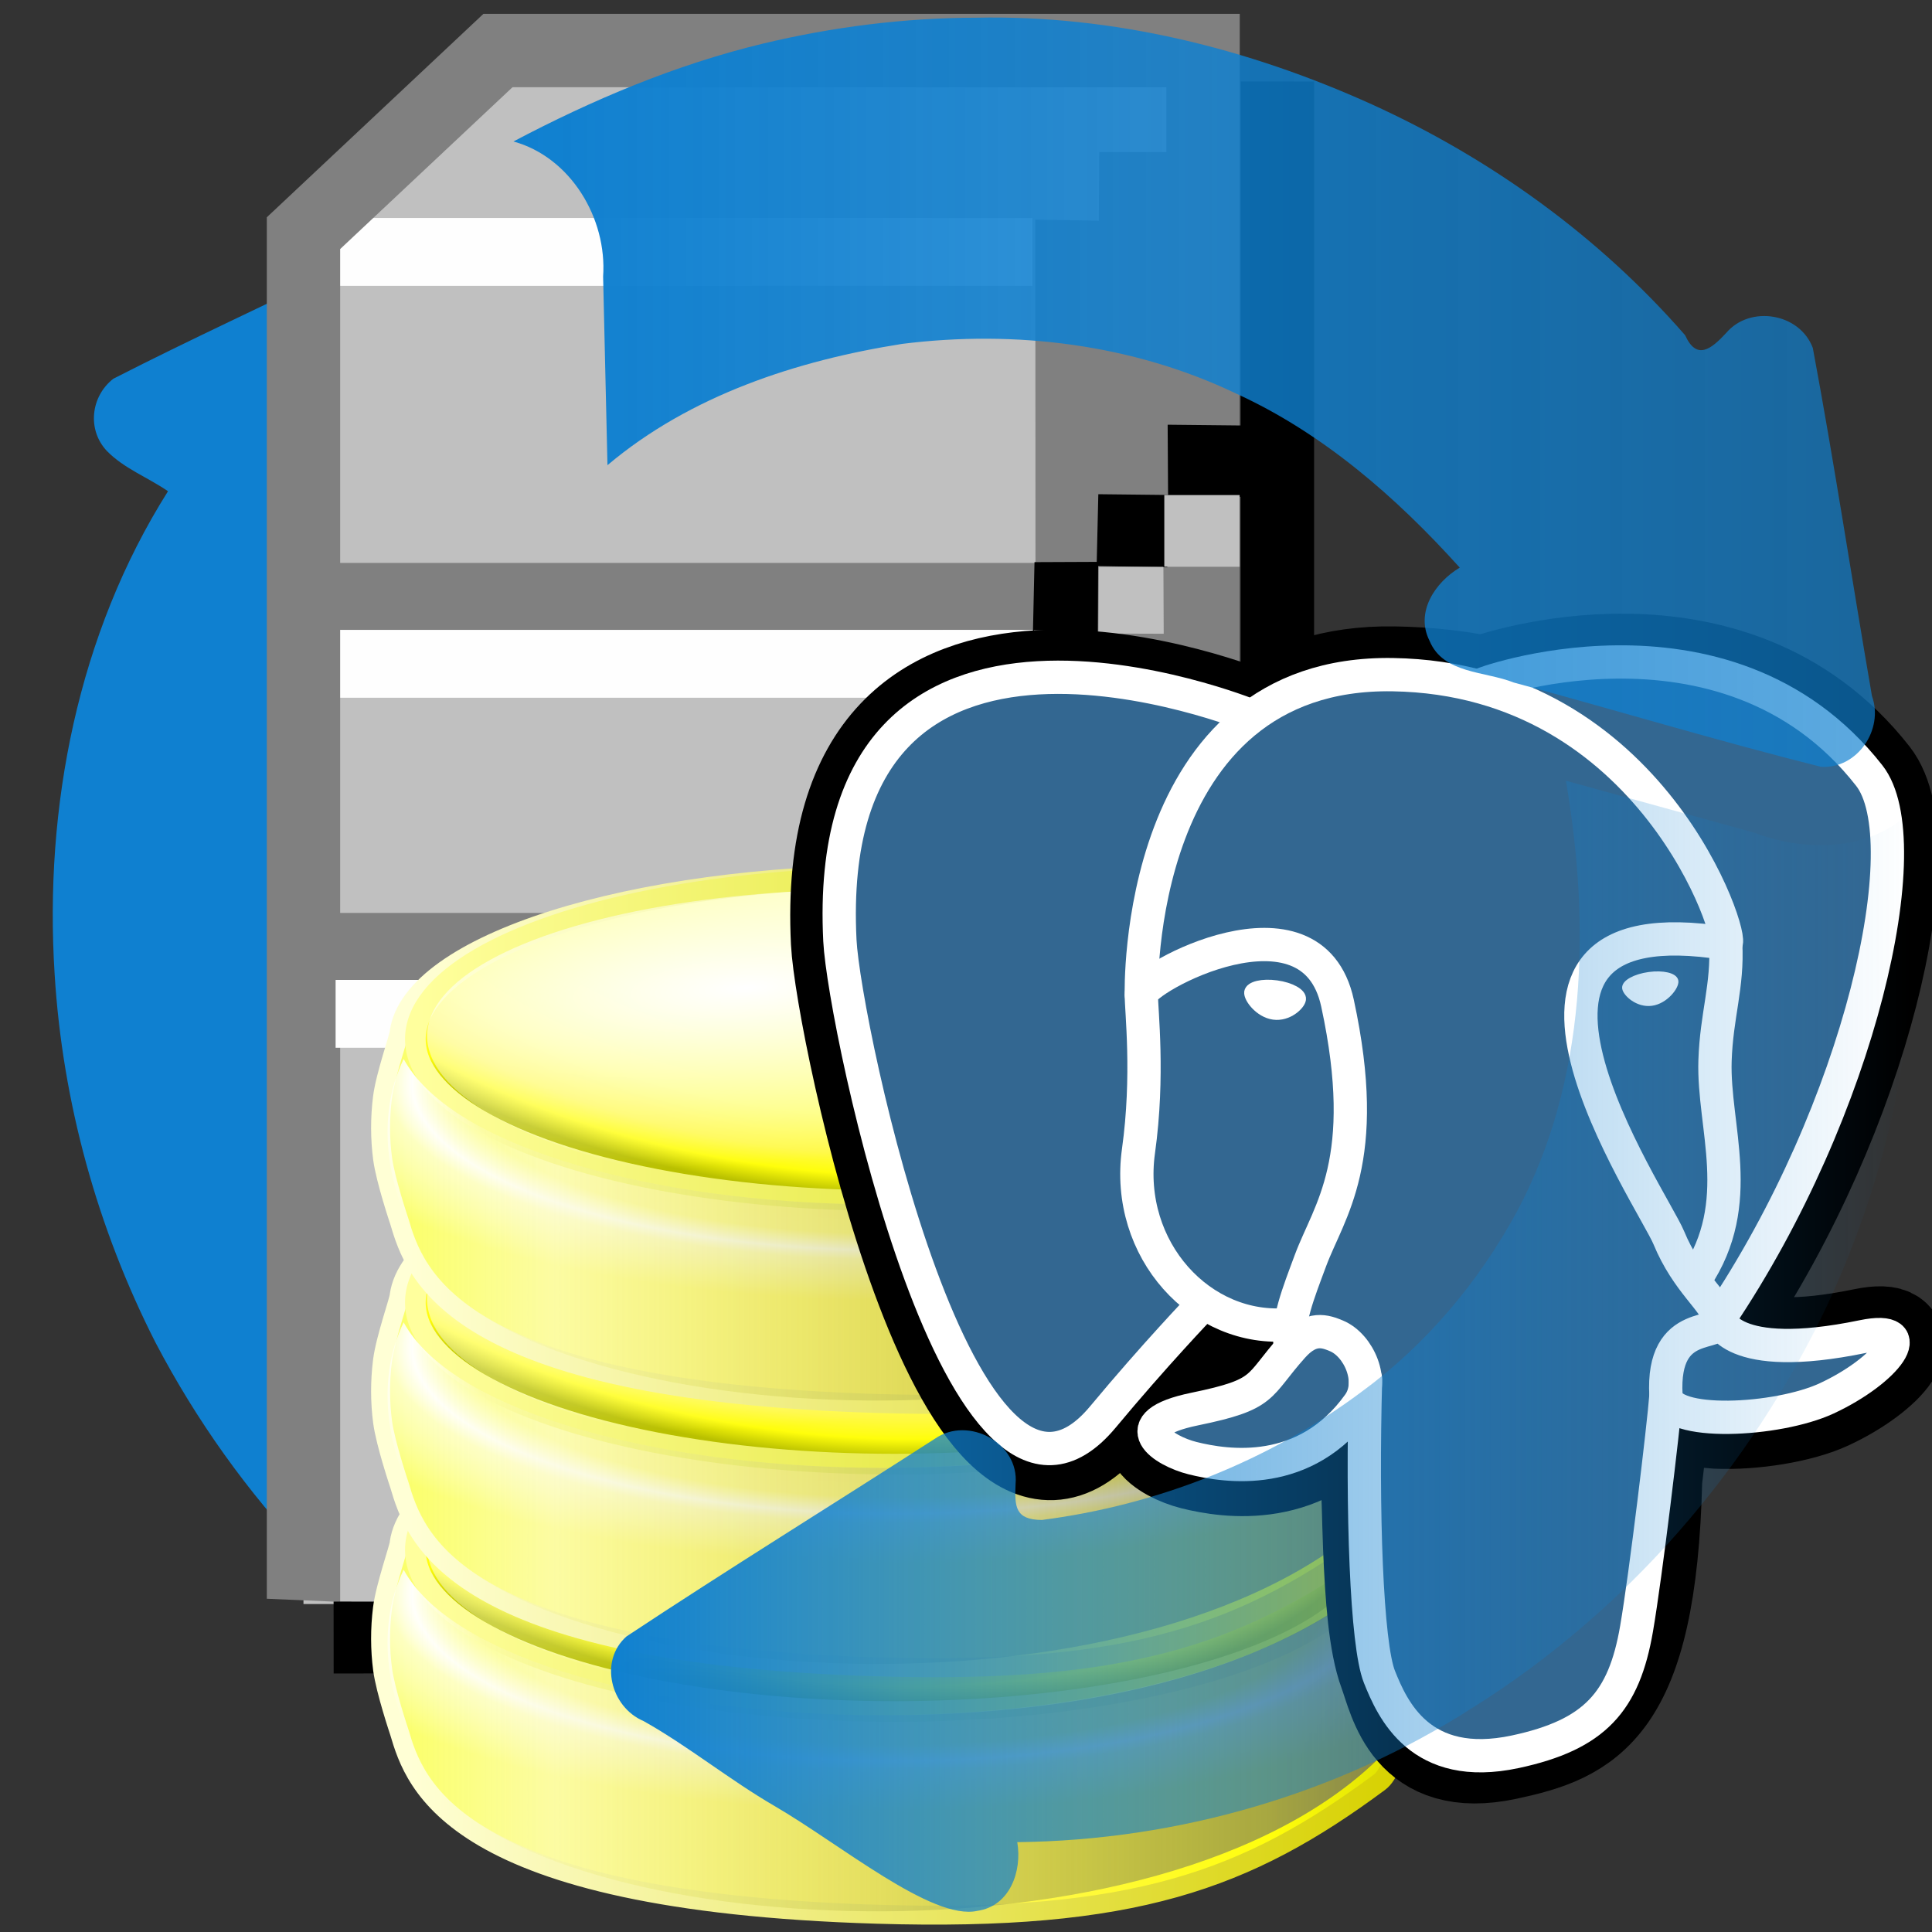 <?xml version="1.0" encoding="UTF-8" standalone="no"?>
<!-- Created with Inkscape (http://www.inkscape.org/) -->

<svg
   width="256mm"
   height="256mm"
   viewBox="0 0 256 256"
   version="1.1"
   id="svg1"
   inkscape:version="1.3.2 (091e20ef0f, 2023-11-25)"
   sodipodi:docname="inode-vnd.kde.service.postgresql.svg"
   xml:space="preserve"
   xmlns:inkscape="http://www.inkscape.org/namespaces/inkscape"
   xmlns:sodipodi="http://sodipodi.sourceforge.net/DTD/sodipodi-0.dtd"
   xmlns:xlink="http://www.w3.org/1999/xlink"
   xmlns="http://www.w3.org/2000/svg"
   xmlns:svg="http://www.w3.org/2000/svg"
   xmlns:rdf="http://www.w3.org/1999/02/22-rdf-syntax-ns#"
   xmlns:cc="http://creativecommons.org/ns#"
   xmlns:dc="http://purl.org/dc/elements/1.1/"
   xmlns:a="http://ns.adobe.com/AdobeSVGViewerExtensions/3.0/"><rect x="0" y="0" width="256" height="256" fill="#333333" stroke="none"/><defs
     id="defs1"><linearGradient
       id="linearGradient96"
       inkscape:collect="always"><stop
         style="stop-color:#d2d700;stop-opacity:1;"
         offset="0"
         id="stop80" /><stop
         style="stop-color:#ffff9d;stop-opacity:1;"
         offset="1"
         id="stop96" /></linearGradient><linearGradient
       id="linearGradient79"
       inkscape:collect="always"><stop
         style="stop-color:#d7d100;stop-opacity:1;"
         offset="0"
         id="stop78" /><stop
         style="stop-color:#ffffd5;stop-opacity:1;"
         offset="1"
         id="stop79" /></linearGradient><linearGradient
       id="linearGradient75"
       inkscape:collect="always"><stop
         style="stop-color:#faff64;stop-opacity:1;"
         offset="0"
         id="stop63" /><stop
         style="stop-color:#ffffb2;stop-opacity:1;"
         offset="0.163"
         id="stop66" /><stop
         style="stop-color:#fff664;stop-opacity:1;"
         offset="0.525"
         id="stop69" /><stop
         style="stop-color:#fffe0c;stop-opacity:1;"
         offset="0.875"
         id="stop74" /><stop
         style="stop-color:#dee000;stop-opacity:1;"
         offset="1"
         id="stop75" /></linearGradient><linearGradient
       id="linearGradient62"
       inkscape:collect="always"><stop
         style="stop-color:#fdffa2;stop-opacity:1;"
         offset="0"
         id="stop36" /><stop
         style="stop-color:#fcff80;stop-opacity:1;"
         offset="0.5"
         id="stop37" /><stop
         style="stop-color:#feff64;stop-opacity:1;"
         offset="0.75"
         id="stop38" /><stop
         style="stop-color:#fff943;stop-opacity:1;"
         offset="0.875"
         id="stop55" /><stop
         style="stop-color:#fffe0b;stop-opacity:1;"
         offset="0.938"
         id="stop61" /><stop
         style="stop-color:#b9c000;stop-opacity:1;"
         offset="1"
         id="stop62" /></linearGradient><linearGradient
       id="linearGradient36"
       inkscape:collect="always"><stop
         style="stop-color:#fffe2a;stop-opacity:0;"
         offset="0"
         id="stop34" /><stop
         style="stop-color:#646464;stop-opacity:0.752;"
         offset="1"
         id="stop35" /></linearGradient><linearGradient
       id="linearGradient28"
       inkscape:collect="always"><stop
         style="stop-color:#0f80d0;stop-opacity:1;"
         offset="0"
         id="stop28" /><stop
         style="stop-color:#0f80d0;stop-opacity:0;"
         offset="1"
         id="stop29" /></linearGradient><linearGradient
       id="linearGradient14"
       inkscape:collect="always"><stop
         style="stop-color:#0f80d0;stop-opacity:1;"
         offset="0"
         id="stop26" /><stop
         style="stop-color:#0f80d0;stop-opacity:0.675;"
         offset="1"
         id="stop27" /></linearGradient><linearGradient
       id="linearGradient19"
       inkscape:collect="always"><stop
         style="stop-color:#ffffff;stop-opacity:0;"
         offset="0"
         id="stop19" /><stop
         style="stop-color:#ffffff;stop-opacity:0.235;"
         offset="0.694"
         id="stop21" /><stop
         style="stop-color:#ffffff;stop-opacity:1;"
         offset="0.771"
         id="stop22" /><stop
         style="stop-color:#ffffff;stop-opacity:0.587;"
         offset="0.813"
         id="stop23" /><stop
         style="stop-color:#ffffff;stop-opacity:0;"
         offset="1"
         id="stop20" /></linearGradient><linearGradient
       inkscape:collect="always"
       xlink:href="#linearGradient75"
       id="linearGradient35"
       gradientUnits="userSpaceOnUse"
       x1="48.721"
       y1="122.02"
       x2="211.332"
       y2="122.02"
       gradientTransform="matrix(1,0,0,1.002,0.003,-0.552)" /><linearGradient
       id="linearGradient15"
       inkscape:collect="always"><stop
         style="stop-color:#ffffff;stop-opacity:1;"
         offset="0"
         id="stop16" /><stop
         style="stop-color:#ffffff;stop-opacity:0;"
         offset="1"
         id="stop17" /></linearGradient><linearGradient
       inkscape:collect="always"
       xlink:href="#linearGradient79"
       id="linearGradient3"
       x1="211.334"
       y1="220.549"
       x2="51.454"
       y2="217.903"
       gradientUnits="userSpaceOnUse" /><linearGradient
       inkscape:collect="always"
       xlink:href="#linearGradient96"
       id="linearGradient18"
       x1="210.359"
       y1="176.96"
       x2="53.474"
       y2="176.204"
       gradientUnits="userSpaceOnUse" /><linearGradient
       inkscape:collect="always"
       xlink:href="#linearGradient36"
       id="linearGradient25"
       x1="51.817"
       y1="119.993"
       x2="214.819"
       y2="119.993"
       gradientUnits="userSpaceOnUse" /><radialGradient
       inkscape:collect="always"
       xlink:href="#linearGradient62"
       id="radialGradient37"
       gradientUnits="userSpaceOnUse"
       gradientTransform="matrix(1.237,0.187,-0.093,0.641,-30.182,106.922)"
       cx="116.341"
       cy="-9.055"
       fx="116.341"
       fy="-9.055"
       r="78.079" /><radialGradient
       inkscape:collect="always"
       xlink:href="#linearGradient15"
       id="radialGradient38"
       gradientUnits="userSpaceOnUse"
       gradientTransform="matrix(1.417,-0.11,0.028,0.359,-75.933,165.751)"
       cx="129.22"
       cy="-33.029"
       fx="129.22"
       fy="-33.029"
       r="79.024" /><radialGradient
       inkscape:collect="always"
       xlink:href="#linearGradient19"
       id="radialGradient39"
       gradientUnits="userSpaceOnUse"
       gradientTransform="matrix(1.268,-4.1622765e-8,0,0.441,-35.968,71.904)"
       cx="133.64"
       cy="71.226"
       fx="133.64"
       fy="71.226"
       r="79.513" /><linearGradient
       id="linearGradient1902"><stop
         offset="0"
         style="stop-color:#9e9e9e;stop-opacity:1;"
         id="stop1904" /><stop
         offset="1"
         style="stop-color:#616161;stop-opacity:1;"
         id="stop1903" /></linearGradient><linearGradient
       id="linearGradient1910"><stop
         offset="0.034"
         style="stop-color:#ffffff;stop-opacity:1;"
         id="stop1912" /><stop
         offset="1"
         style="stop-color:#b2b2b2;stop-opacity:1;"
         id="stop1911" /></linearGradient><linearGradient
       id="linearGradient1939"><stop
         offset="0"
         style="stop-color:#ffffff;stop-opacity:1;"
         id="stop1941" /><stop
         offset="1"
         style="stop-color:#cfcfcf;stop-opacity:1;"
         id="stop1940" /></linearGradient><linearGradient
       id="linearGradient2001"><stop
         offset="0.034"
         style="stop-color:#ffffff;stop-opacity:1;"
         id="stop2003" /><stop
         offset="1"
         style="stop-color:#878787;stop-opacity:1;"
         id="stop2002" /></linearGradient><linearGradient
       id="linearGradient2049"><stop
         offset="0.034"
         style="stop-color:#00ff00;stop-opacity:1;"
         id="stop2050" /><stop
         offset="1"
         style="stop-color:#009700;stop-opacity:1;"
         id="stop2051" /></linearGradient><linearGradient
       inkscape:collect="always"
       xlink:href="#linearGradient14"
       id="linearGradient27"
       x1="89.913"
       y1="16.004"
       x2="148.013"
       y2="16.004"
       gradientUnits="userSpaceOnUse" /><linearGradient
       inkscape:collect="always"
       xlink:href="#linearGradient28"
       id="linearGradient29"
       x1="94.077"
       y1="56.715"
       x2="149.574"
       y2="56.715"
       gradientUnits="userSpaceOnUse" /><linearGradient
       id="linearGradient1895">
    <stop
   offset="0"
   style="stop-color:#cccccc;stop-opacity:1;"
   id="stop1897" />
    <stop
   offset="1"
   style="stop-color:#616161;stop-opacity:1;"
   id="stop1896" />
  </linearGradient><linearGradient
       inkscape:collect="always"
       xlink:href="#linearGradient15"
       id="linearGradient1924"
       gradientTransform="scale(0.739,1.353)"
       x1="108.457"
       y1="33.613"
       x2="134.875"
       y2="60.464"
       gradientUnits="userSpaceOnUse" /><linearGradient
       inkscape:collect="always"
       xlink:href="#linearGradient1939"
       id="linearGradient1977"
       gradientUnits="userSpaceOnUse"
       gradientTransform="matrix(1.718,0,0,0.234,1.496,65.513)"
       x1="47.611"
       y1="20.174"
       x2="56.111"
       y2="53.457" /><linearGradient
       inkscape:collect="always"
       xlink:href="#linearGradient1902"
       id="linearGradient1978"
       gradientUnits="userSpaceOnUse"
       gradientTransform="matrix(1.587,0,0,0.212,1.496,66.295)"
       x1="59.365"
       y1="40.895"
       x2="59.437"
       y2="19.193" /><linearGradient
       inkscape:collect="always"
       xlink:href="#linearGradient1939"
       id="linearGradient1980"
       gradientUnits="userSpaceOnUse"
       gradientTransform="matrix(1.718,0,0,0.24,1.496,63.591)"
       x1="47.611"
       y1="20.174"
       x2="56.111"
       y2="53.457" /><linearGradient
       inkscape:collect="always"
       xlink:href="#linearGradient1902"
       id="linearGradient1981"
       gradientUnits="userSpaceOnUse"
       gradientTransform="matrix(1.587,0,0,0.218,1.496,64.394)"
       x1="59.365"
       y1="40.895"
       x2="59.437"
       y2="19.193" /><linearGradient
       id="aigrd1"
       gradientUnits="userSpaceOnUse"
       x1="69.039"
       y1="23.884"
       x2="69.039"
       y2="139.191">
			<stop
   offset="0.011"
   style="stop-color:#FFFFD9"
   id="stop2-83" />
			<stop
   offset="1"
   style="stop-color:#FFDC2D"
   id="stop3-3" />
		</linearGradient><linearGradient
       id="aigrd2"
       gradientUnits="userSpaceOnUse"
       x1="69.039"
       y1="29.691"
       x2="69.039"
       y2="139.321">
			<stop
   offset="0"
   style="stop-color:#FFFF90"
   id="stop4-3" />
			<stop
   offset="1"
   style="stop-color:#E19700"
   id="stop5-8" />
		</linearGradient><linearGradient
       id="aigrd3"
       gradientUnits="userSpaceOnUse"
       x1="69.039"
       y1="27.689"
       x2="69.039"
       y2="117.115">
			<stop
   offset="0"
   style="stop-color:#FFFF42"
   id="stop6-04" />
			<stop
   offset="1"
   style="stop-color:#FF8300"
   id="stop7-76" />
		</linearGradient><linearGradient
       id="aigrd4-8"
       gradientUnits="userSpaceOnUse"
       x1="14.408"
       y1="-1.165"
       x2="137.542"
       y2="180.603">
			<stop
   offset="0"
   style="stop-color:#FFFF42"
   id="stop8-9" />
			<stop
   offset="0.742"
   style="stop-color:#FF8300"
   id="stop9-06" />
		</linearGradient><linearGradient
       id="aigrd5"
       gradientUnits="userSpaceOnUse"
       x1="69.039"
       y1="153.355"
       x2="69.039"
       y2="13.694">
			<stop
   offset="0.607"
   style="stop-color:#744426"
   id="stop10-8" />
			<stop
   offset="1"
   style="stop-color:#DE972B"
   id="stop11-7" />
		</linearGradient><linearGradient
       id="aigrd7"
       gradientUnits="userSpaceOnUse"
       x1="28.925"
       y1="27.115"
       x2="112.71"
       y2="125.943">
				<stop
   offset="0"
   style="stop-color:#D9D9D9"
   id="stop14-8" />
				<stop
   offset="1"
   style="stop-color:#575797"
   id="stop15-7" />
			</linearGradient><linearGradient
       id="aigrd6"
       gradientUnits="userSpaceOnUse"
       x1="57.175"
       y1="74.418"
       x2="98.399"
       y2="74.418">
				<stop
   offset="0"
   style="stop-color:#FFFFFF"
   id="stop12-26" />
				<stop
   offset="1"
   style="stop-color:#DFDFEC"
   id="stop13-52" />
			</linearGradient><linearGradient
       id="aigrd8"
       gradientUnits="userSpaceOnUse"
       x1="54.358"
       y1="120.342"
       x2="103.398"
       y2="71.303"
       xlink:href="#linearGradient135">
				<stop
   offset="0"
   style="stop-color:#FFFFFF"
   id="stop16-96" />
				<stop
   offset="1"
   style="stop-color:#DFDFEC"
   id="stop17-0" />
			</linearGradient><linearGradient
       id="linearGradient135"
       gradientUnits="userSpaceOnUse"
       x1="54.358"
       y1="120.342"
       x2="103.398"
       y2="71.303"
       spreadMethod="pad">
				<stop
   offset="0"
   style="stop-color:#ffffff;stop-opacity:0.811;"
   id="stop134" />
				<stop
   offset="1"
   style="stop-color:#DFDFEC"
   id="stop135" />
			</linearGradient><linearGradient
       id="linearGradient65"
       gradientUnits="userSpaceOnUse"
       x1="54.358"
       y1="120.342"
       x2="103.398"
       y2="71.303">
				<stop
   offset="0"
   style="stop-color:#8db3d1;stop-opacity:0.298;"
   id="stop64" />
				<stop
   offset="1"
   style="stop-color:#DFDFEC"
   id="stop65" />
			</linearGradient><linearGradient
       id="aigrd9"
       gradientUnits="userSpaceOnUse"
       x1="69.039"
       y1="11.649"
       x2="69.039"
       y2="75.039">
			<stop
   offset="0"
   style="stop-color:#FFFFFF"
   id="stop18-5" />
			<stop
   offset="1"
   style="stop-color:#545477"
   id="stop19-7" />
		</linearGradient><linearGradient
       id="aigrd10"
       gradientUnits="userSpaceOnUse"
       x1="67.804"
       y1="-64.933"
       x2="69.124"
       y2="32.794">
			<stop
   offset="0"
   style="stop-color:#FFFFFF"
   id="stop20-4" />
			<stop
   offset="1"
   style="stop-color:#545477"
   id="stop21-99" />
		</linearGradient><linearGradient
       id="path3_3_"
       gradientUnits="userSpaceOnUse"
       x1="57.325"
       y1="46.404"
       x2="83.154"
       y2="46.404"><stop
         offset="0"
         style="stop-color:rgb(255,255,255)"
         id="stop8-0" /><stop
         offset="1"
         style="stop-color:rgb(223,223,236)"
         id="stop9-9" /><a:midPointStop
         offset="0"
         style="stop-color:#FFFFFF" /><a:midPointStop
         offset="0.5"
         style="stop-color:#FFFFFF" /><a:midPointStop
         offset="1"
         style="stop-color:#DFDFEC" /></linearGradient><linearGradient
       id="XMLID_4_-3"
       gradientUnits="userSpaceOnUse"
       x1="32.855"
       y1="17.51"
       x2="90.494"
       y2="85.499"><stop
         offset="0"
         style="stop-color:rgb(217,217,217)"
         id="stop10-6" /><stop
         offset="1"
         style="stop-color:rgb(87,87,151)"
         id="stop11-06" /><a:midPointStop
         offset="0"
         style="stop-color:#D9D9D9" /><a:midPointStop
         offset="0.5"
         style="stop-color:#D9D9D9" /><a:midPointStop
         offset="1"
         style="stop-color:#575797" /></linearGradient><linearGradient
       id="path11_3_"
       gradientUnits="userSpaceOnUse"
       x1="55.095"
       y1="78.122"
       x2="88.283"
       y2="44.934"><stop
         offset="0"
         style="stop-color:rgb(255,255,255)"
         id="stop12-2" /><stop
         offset="1"
         style="stop-color:rgb(223,223,236)"
         id="stop13-6" /><a:midPointStop
         offset="0"
         style="stop-color:#FFFFFF" /><a:midPointStop
         offset="0.5"
         style="stop-color:#FFFFFF" /><a:midPointStop
         offset="1"
         style="stop-color:#DFDFEC" /></linearGradient><linearGradient
       id="path16_3_"
       gradientUnits="userSpaceOnUse"
       x1="76.636"
       y1="27.162"
       x2="81.576"
       y2="22.469"><stop
         offset="0"
         style="stop-color:rgb(255,255,255)"
         id="stop14-1" /><stop
         offset="1"
         style="stop-color:rgb(223,223,236)"
         id="stop15-8" /><a:midPointStop
         offset="0"
         style="stop-color:#FFFFFF" /><a:midPointStop
         offset="0.5"
         style="stop-color:#FFFFFF" /><a:midPointStop
         offset="1"
         style="stop-color:#DFDFEC" /></linearGradient><linearGradient
       id="XMLID_5_-7"
       gradientUnits="userSpaceOnUse"
       x1="53.142"
       y1="0.185"
       x2="113.11"
       y2="70.92"><stop
         offset="0"
         style="stop-color:rgb(217,217,217)"
         id="stop16-9" /><stop
         offset="1"
         style="stop-color:rgb(87,87,151)"
         id="stop17-2" /><a:midPointStop
         offset="0"
         style="stop-color:#D9D9D9" /><a:midPointStop
         offset="0.5"
         style="stop-color:#D9D9D9" /><a:midPointStop
         offset="1"
         style="stop-color:#575797" /></linearGradient><linearGradient
       inkscape:collect="always"
       xlink:href="#linearGradient75"
       id="linearGradient103"
       gradientUnits="userSpaceOnUse"
       gradientTransform="matrix(1,0,0,1.002,0.003,-0.552)"
       x1="48.721"
       y1="122.02"
       x2="211.332"
       y2="122.02" /><linearGradient
       inkscape:collect="always"
       xlink:href="#linearGradient79"
       id="linearGradient104"
       gradientUnits="userSpaceOnUse"
       x1="211.334"
       y1="220.549"
       x2="51.454"
       y2="217.903" /><radialGradient
       inkscape:collect="always"
       xlink:href="#linearGradient62"
       id="radialGradient104"
       gradientUnits="userSpaceOnUse"
       gradientTransform="matrix(1.237,0.187,-0.093,0.641,-30.182,106.922)"
       cx="116.341"
       cy="-9.055"
       fx="116.341"
       fy="-9.055"
       r="78.079" /><linearGradient
       inkscape:collect="always"
       xlink:href="#linearGradient96"
       id="linearGradient105"
       gradientUnits="userSpaceOnUse"
       x1="210.359"
       y1="176.96"
       x2="53.474"
       y2="176.204" /><radialGradient
       inkscape:collect="always"
       xlink:href="#linearGradient15"
       id="radialGradient105"
       gradientUnits="userSpaceOnUse"
       gradientTransform="matrix(1.417,-0.11,0.028,0.359,-75.933,165.751)"
       cx="129.22"
       cy="-33.029"
       fx="129.22"
       fy="-33.029"
       r="79.024" /><radialGradient
       inkscape:collect="always"
       xlink:href="#linearGradient19"
       id="radialGradient106"
       gradientUnits="userSpaceOnUse"
       gradientTransform="matrix(1.268,-4.1622765e-8,0,0.441,-35.968,71.904)"
       cx="133.64"
       cy="71.226"
       fx="133.64"
       fy="71.226"
       r="79.513" /><linearGradient
       inkscape:collect="always"
       xlink:href="#linearGradient36"
       id="linearGradient106"
       gradientUnits="userSpaceOnUse"
       x1="51.817"
       y1="119.993"
       x2="214.819"
       y2="119.993" /><linearGradient
       inkscape:collect="always"
       xlink:href="#linearGradient75"
       id="linearGradient107"
       gradientUnits="userSpaceOnUse"
       gradientTransform="matrix(1,0,0,1.002,0.003,-0.552)"
       x1="48.721"
       y1="122.02"
       x2="211.332"
       y2="122.02" /><linearGradient
       inkscape:collect="always"
       xlink:href="#linearGradient79"
       id="linearGradient108"
       gradientUnits="userSpaceOnUse"
       x1="211.334"
       y1="220.549"
       x2="51.454"
       y2="217.903" /><radialGradient
       inkscape:collect="always"
       xlink:href="#linearGradient62"
       id="radialGradient108"
       gradientUnits="userSpaceOnUse"
       gradientTransform="matrix(1.237,0.187,-0.093,0.641,-30.182,106.922)"
       cx="116.341"
       cy="-9.055"
       fx="116.341"
       fy="-9.055"
       r="78.079" /><linearGradient
       inkscape:collect="always"
       xlink:href="#linearGradient96"
       id="linearGradient109"
       gradientUnits="userSpaceOnUse"
       x1="210.359"
       y1="176.96"
       x2="53.474"
       y2="176.204" /><radialGradient
       inkscape:collect="always"
       xlink:href="#linearGradient15"
       id="radialGradient109"
       gradientUnits="userSpaceOnUse"
       gradientTransform="matrix(1.417,-0.11,0.028,0.359,-75.933,165.751)"
       cx="129.22"
       cy="-33.029"
       fx="129.22"
       fy="-33.029"
       r="79.024" /><radialGradient
       inkscape:collect="always"
       xlink:href="#linearGradient19"
       id="radialGradient110"
       gradientUnits="userSpaceOnUse"
       gradientTransform="matrix(1.268,-4.1622765e-8,0,0.441,-35.968,71.904)"
       cx="133.64"
       cy="71.226"
       fx="133.64"
       fy="71.226"
       r="79.513" /><linearGradient
       inkscape:collect="always"
       xlink:href="#linearGradient36"
       id="linearGradient110"
       gradientUnits="userSpaceOnUse"
       x1="51.817"
       y1="119.993"
       x2="214.819"
       y2="119.993" /></defs><sodipodi:namedview
     id="base"
     pagecolor="#ffffff"
     bordercolor="#000000"
     borderopacity="0.3"
     inkscape:pageopacity="0.0"
     inkscape:pageshadow="2"
     inkscape:zoom="0.98994949"
     inkscape:cx="505.07627"
     inkscape:cy="476.792"
     inkscape:document-units="mm"
     inkscape:showpageshadow="2"
     inkscape:pagecheckerboard="0"
     inkscape:deskcolor="#d1d1d1"
     inkscape:current-layer="g2" /><g
     id="g2"
     transform="matrix(3.105,0,0,3.105,-211.144,2.28)"
     style="fill:#0f80d0;fill-opacity:1"><path
       id="path4156"
       d="m 87.811,8.32 c -1.71,0.48 -3.245,1.51 -4.887,2.205 -3.355,1.646 -6.764,3.203 -10.086,4.903 -0.965,0.753 -1.125,2.177 -0.28,3.078 0.731,0.754 1.756,1.132 2.613,1.723 -3.846,6.09 -5.291,13.475 -4.838,20.609 0.334,5.462 1.827,10.855 4.309,15.729 3.465,6.617 8.77,12.286 15.269,15.991 0.812,0.263 1.566,0.581 1.111,-0.537 -0.195,-1.851 -0.377,-4.106 1.255,-5.396 2.205,-1.724 4.7,-3.058 7.034,-4.605 C 94.507,60.105 90.683,56.289 87.991,51.943 85.801,48.43 84.51,44.368 84.282,40.229 83.999,35.778 85.092,31.346 86.975,27.332 88.35,28.455 90.72,27.257 90.508,25.459 90.37,20.282 90.371,15.095 90.145,9.924 89.75,8.963 88.906,8.258 87.811,8.32 Z"
       style="fill:#0f80d0;fill-opacity:1" /><g
       style="overflow:visible"
       id="g4-7"
       transform="matrix(0.282,0,0,0.282,77.791,-0.799)"><g
         id="g20"
         inkscape:label="s1"
         transform="matrix(1.354,0,0,1.354,-0.561,-0.308)"
         style="display:inline"><path
           style="color:#000000;fill:#c0c0c0;fill-opacity:1;stroke-linecap:square;-inkscape-stroke:none"
           d="M 8.693,26.458 30.427,6.048 H 109.235 V 160.829 l -7.605,0.095 -0.332,6.727 -6.677,0.068 0.062,11.949 H 8.693 V 93.927 Z"
           id="path9-5"
           sodipodi:nodetypes="ccccccccccc" /><path
           id="path12-4"
           style="fill:#fefefe;stroke-width:8.2;stroke-linecap:square"
           d="m 12.284,24.757 h 77.871 v 7.586 H 12.284 Z" /><path
           id="path13-7"
           style="fill:#808080;fill-opacity:1;stroke-width:8.2;stroke-linecap:square"
           d="m 12.284,63.311 h 78.154 v 7.492 l -78.154,0.094 z"
           sodipodi:nodetypes="ccccc" /><path
           id="path14-6"
           style="fill:#fefefe;stroke-width:8.2;stroke-linecap:square"
           d="m 12.284,70.795 h 78.296 v 7.586 H 12.284 Z"
           sodipodi:nodetypes="ccccc" /><path
           id="path15-5"
           style="color:#000000;fill:#808080;fill-opacity:1;stroke-linecap:square;-inkscape-stroke:none"
           d="M 28.803,1.947 4.594,24.684 V 93.928 179.08 l 8.199,0.353 V 93.928 28.232 L 32.051,10.148 h 73.084 v 7.252 l -7.504,-0.003 -0.05,7.667 -7.092,-0.117 0.062,154.533 h 8.266 l -0.063,-7.705 6.448,-0.065 0.003,-6.737 8.131,-0.096 V 1.947 Z"
           sodipodi:nodetypes="ccccccccccccccccccccc" /><path
           id="path16-6"
           style="fill:#808080;fill-opacity:1;stroke-width:8.2;stroke-linecap:square"
           d="m 12.284,102.432 h 77.871 v 7.586 H 12.284 Z" /><path
           id="path17-93"
           style="fill:#fefefe;stroke-width:8.2;stroke-linecap:square"
           d="m 12.284,109.915 h 77.871 v 7.586 H 12.284 Z" /><path
           style="color:#000000;fill:#000000;stroke-linecap:square;-inkscape-stroke:none"
           d="M 113.451,9.508 V 47.95 l -8.174,-0.085 0.047,7.852 -7.796,-0.085 -0.177,7.562 -6.956,0.03 -0.171,7.693 7.247,0.133 0.037,-7.385 7.738,0.138 -0.136,-7.788 8.339,-0.09 v 30.558 l -8.553,0.29 0.067,7.294 -7.417,0.212 -0.167,8.056 -7.25,-0.066 -0.142,8.031 7.625,0.013 -0.025,-7.858 7.709,-0.214 -0.134,-7.94 8.285,-0.245 -0.142,70.807 -7.876,0.412 -0.178,6.531 -6.703,-0.08 0.081,7.756 -86.57,-0.087 0.007,8.038 86.881,-0.088 -0.099,-7.695 6.503,0.148 0.011,-7.626 7.907,-0.284 0.031,-6.923 8.346,-0.227 V 160.641 13.607 9.508 Z"
           id="path18-7"
           sodipodi:nodetypes="ccccccccccccccccccccccccccccccccccccccccccc" /><rect
           style="fill:#ff0000;fill-opacity:1;stroke:none;stroke-width:8.2;stroke-linecap:square;stroke-dasharray:none;stroke-opacity:1"
           id="rect18"
           width="16.064"
           height="8.504"
           x="66.146"
           y="163.664" /><path
           id="path19-4"
           style="fill:#c0c0c0;stroke-width:8.2;stroke-linecap:square"
           d="m 104.903,55.726 h 8.419 v 8.018 h -8.519 l 0.033,7.484 -7.353,-0.025 0.065,7.204 -7.102,0.082 -0.109,-7.667 7.199,0.306 0.05,-7.383 h 7.317 z"
           sodipodi:nodetypes="ccccccccccccc" /><path
           id="path20-5"
           style="fill:#c0c0c0;stroke-width:8.2;stroke-linecap:square"
           d="m 104.903,94.747 h 8.419 v 8.018 h -8.519 l 0.033,7.484 -7.353,-0.025 0.065,7.204 -7.102,0.082 -0.109,-7.667 7.199,0.306 0.05,-7.383 h 7.317 z"
           sodipodi:nodetypes="ccccccccccccc" /></g></g><g
       id="g39"
       transform="matrix(0.265,0,0,0.265,70.808,18.085)"
       style="fill:#0f80d0;fill-opacity:1"><g
         id="g30"
         inkscape:label="singleround"
         style="display:inline"
         transform="translate(3.402,28.829)"><path
           id="path28"
           style="fill:url(#linearGradient103);fill-rule:evenodd;stroke:url(#linearGradient104);stroke-width:3.055;stroke-linejoin:round;stroke-dasharray:none"
           d="m 130.027,123.213 c -42.514,0.025 -77.689,11.185 -79.735,25.373 0.021,0.655 -2.247,6.973 -2.696,10.586 -0.403,3.25 -0.406,6.578 0.024,9.824 0.457,3.457 2.696,10.108 2.696,10.108 2.458,8.295 8.248,27.24 76.905,29.312 41.331,1.247 59.593,-5.451 80.909,-21.242 3.251,-2.409 3.303,-11.844 3.942,-17.93 0.36,-3.43 0.294,-6.916 -0.073,-10.345 -0.382,-3.566 -2.187,-10.702 -2.204,-10.53 -2.381,-14.114 -37.459,-25.152 -79.769,-25.155 z"
           sodipodi:nodetypes="ccaacssaaccc" /><ellipse
           style="display:inline;fill:url(#radialGradient104);fill-rule:evenodd;stroke:url(#linearGradient105);stroke-width:3.323;stroke-linejoin:round;stroke-dasharray:none;stroke-opacity:1"
           id="ellipse28"
           cx="130.027"
           cy="149.745"
           rx="77.134"
           ry="26.026"
           inkscape:label="one" /><ellipse
           style="display:inline;fill:url(#radialGradient105);fill-opacity:1;fill-rule:evenodd;stroke:none;stroke-width:0.993;stroke-linejoin:round"
           id="ellipse29"
           cx="130.801"
           cy="148.308"
           rx="76.011"
           ry="24.894"
           inkscape:label="twoe"
           transform="matrix(1,0.017,0,1,0,0)" /><path
           id="path29"
           style="fill:url(#radialGradient106);stroke-width:0.4;stroke-linecap:round;stroke-linejoin:round;stroke-miterlimit:2.1"
           d="m 54.412,99.518 c -4.577,9.514 -3.166,21.776 4.763,34.101 9.52,13.556 147.385,4.266 153.049,-4.504 3.153,-5.462 3.654,-27.971 0.268,-29.052 -18.49,17.039 -54.296,23.758 -87.337,22.79 -33.041,-0.969 -63.316,-9.625 -70.743,-23.335 z"
           sodipodi:nodetypes="ccccsc"
           transform="translate(-3.402,53.423)" /><path
           id="path30"
           style="fill:url(#linearGradient106);stroke-width:0.4;stroke-linecap:round;stroke-linejoin:round;stroke-miterlimit:2.1"
           d="m 54.412,99.518 c -4.577,9.514 -3.166,21.776 4.763,34.101 17.894,25.285 117.326,31.949 153.049,-4.504 2.903,-7.785 3.654,-27.971 0.268,-29.052 -20.361,17.774 -54.296,23.758 -87.337,22.79 -33.041,-0.969 -63.316,-9.625 -70.743,-23.335 z"
           sodipodi:nodetypes="ccccsc"
           transform="translate(-3.402,53.423)" /></g><g
         id="g100"
         inkscape:label="singleround"
         style="display:inline"
         transform="translate(3.402,-11.012)"><path
           id="path98"
           style="fill:url(#linearGradient107);fill-rule:evenodd;stroke:url(#linearGradient108);stroke-width:3.055;stroke-linejoin:round;stroke-dasharray:none"
           d="m 130.027,123.213 c -42.514,0.025 -77.689,11.185 -79.735,25.373 0.021,0.655 -2.247,6.973 -2.696,10.586 -0.403,3.25 -0.406,6.578 0.024,9.824 0.457,3.457 2.696,10.108 2.696,10.108 2.458,8.295 8.248,27.24 76.905,29.312 41.331,1.247 59.593,-5.451 80.909,-21.242 3.251,-2.409 3.303,-11.844 3.942,-17.93 0.36,-3.43 0.294,-6.916 -0.073,-10.345 -0.382,-3.566 -2.187,-10.702 -2.204,-10.53 -2.381,-14.114 -37.459,-25.152 -79.769,-25.155 z"
           sodipodi:nodetypes="ccaacssaaccc" /><ellipse
           style="display:inline;fill:url(#radialGradient108);fill-rule:evenodd;stroke:url(#linearGradient109);stroke-width:3.323;stroke-linejoin:round;stroke-dasharray:none;stroke-opacity:1"
           id="ellipse98"
           cx="130.027"
           cy="149.745"
           rx="77.134"
           ry="26.026"
           inkscape:label="one" /><ellipse
           style="display:inline;fill:url(#radialGradient109);fill-opacity:1;fill-rule:evenodd;stroke:none;stroke-width:0.993;stroke-linejoin:round"
           id="ellipse99"
           cx="130.801"
           cy="148.308"
           rx="76.011"
           ry="24.894"
           inkscape:label="twoe"
           transform="matrix(1,0.017,0,1,0,0)" /><path
           id="path99"
           style="fill:url(#radialGradient110);stroke-width:0.4;stroke-linecap:round;stroke-linejoin:round;stroke-miterlimit:2.1"
           d="m 54.412,99.518 c -4.577,9.514 -3.166,21.776 4.763,34.101 9.52,13.556 147.385,4.266 153.049,-4.504 3.153,-5.462 3.654,-27.971 0.268,-29.052 -18.49,17.039 -54.296,23.758 -87.337,22.79 -33.041,-0.969 -63.316,-9.625 -70.743,-23.335 z"
           sodipodi:nodetypes="ccccsc"
           transform="translate(-3.402,53.423)" /><path
           id="path100"
           style="fill:url(#linearGradient110);stroke-width:0.4;stroke-linecap:round;stroke-linejoin:round;stroke-miterlimit:2.1"
           d="m 54.412,99.518 c -4.577,9.514 -3.166,21.776 4.763,34.101 17.894,25.285 117.326,31.949 153.049,-4.504 2.903,-7.785 3.654,-27.971 0.268,-29.052 -20.361,17.774 -54.296,23.758 -87.337,22.79 -33.041,-0.969 -63.316,-9.625 -70.743,-23.335 z"
           sodipodi:nodetypes="ccccsc"
           transform="translate(-3.402,53.423)" /></g><g
         id="g103"
         inkscape:label="singleround"
         style="display:inline"
         transform="translate(3.402,-53.423)"><path
           id="path101"
           style="fill:url(#linearGradient35);fill-rule:evenodd;stroke:url(#linearGradient3);stroke-width:3.055;stroke-linejoin:round;stroke-dasharray:none"
           d="m 130.027,123.213 c -42.514,0.025 -77.689,11.185 -79.735,25.373 0.021,0.655 -2.247,6.973 -2.696,10.586 -0.403,3.25 -0.406,6.578 0.024,9.824 0.457,3.457 2.696,10.108 2.696,10.108 2.458,8.295 8.248,27.24 76.905,29.312 41.331,1.247 59.593,-5.451 80.909,-21.242 3.251,-2.409 3.303,-11.844 3.942,-17.93 0.36,-3.43 0.294,-6.916 -0.073,-10.345 -0.382,-3.566 -2.187,-10.702 -2.204,-10.53 -2.381,-14.114 -37.459,-25.152 -79.769,-25.155 z"
           sodipodi:nodetypes="ccaacssaaccc" /><ellipse
           style="display:inline;fill:url(#radialGradient37);fill-rule:evenodd;stroke:url(#linearGradient18);stroke-width:3.323;stroke-linejoin:round;stroke-dasharray:none;stroke-opacity:1"
           id="ellipse101"
           cx="130.027"
           cy="149.745"
           rx="77.134"
           ry="26.026"
           inkscape:label="one" /><ellipse
           style="display:inline;fill:url(#radialGradient38);fill-opacity:1;fill-rule:evenodd;stroke:none;stroke-width:0.993;stroke-linejoin:round"
           id="ellipse102"
           cx="130.801"
           cy="148.308"
           rx="76.011"
           ry="24.894"
           inkscape:label="twoe"
           transform="matrix(1,0.017,0,1,0,0)" /><path
           id="path102"
           style="fill:url(#radialGradient39);stroke-width:0.4;stroke-linecap:round;stroke-linejoin:round;stroke-miterlimit:2.1"
           d="m 54.412,99.518 c -4.577,9.514 -3.166,21.776 4.763,34.101 9.52,13.556 147.385,4.266 153.049,-4.504 3.153,-5.462 3.654,-27.971 0.268,-29.052 -18.49,17.039 -54.296,23.758 -87.337,22.79 -33.041,-0.969 -63.316,-9.625 -70.743,-23.335 z"
           sodipodi:nodetypes="ccccsc"
           transform="translate(-3.402,53.423)" /><path
           id="path103"
           style="fill:url(#linearGradient25);stroke-width:0.4;stroke-linecap:round;stroke-linejoin:round;stroke-miterlimit:2.1"
           d="m 54.412,99.518 c -4.577,9.514 -3.166,21.776 4.763,34.101 17.894,25.285 117.326,31.949 153.049,-4.504 2.903,-7.785 3.654,-27.971 0.268,-29.052 -20.361,17.774 -54.296,23.758 -87.337,22.79 -33.041,-0.969 -63.316,-9.625 -70.743,-23.335 z"
           sodipodi:nodetypes="ccccsc"
           transform="translate(-3.402,53.423)" /></g></g><g
       id="g1"
       transform="matrix(0.114,0,0,0.114,101.667,25.454)"
       style="fill:#0f80d0;fill-opacity:1"><g
         id="orginal"
         style="clip-rule:nonzero;fill-rule:nonzero;stroke:#000000;stroke-miterlimit:4">
	</g><g
         id="Layer_x0020_3"
         style="clip-rule:nonzero;fill:none;fill-rule:nonzero;stroke:#ffffff;stroke-width:12.465;stroke-linecap:round;stroke-linejoin:round;stroke-miterlimit:4">
<path
   style="fill:#000000;stroke:#000000;stroke-width:37.395;stroke-linecap:butt;stroke-linejoin:miter"
   d="m 323.205,324.227 c 2.833,-23.601 1.984,-27.062 19.563,-23.239 l 4.463,0.392 c 13.517,0.615 31.199,-2.174 41.587,-7 22.362,-10.376 35.622,-27.7 13.572,-23.148 -50.297,10.376 -53.755,-6.655 -53.755,-6.655 C 401.746,185.774 423.948,85.741 404.784,61.255 352.514,-5.534 262.036,26.049 260.522,26.869 l -0.482,0.089 c -9.938,-2.062 -21.06,-3.294 -33.554,-3.496 -22.761,-0.374 -40.032,5.967 -53.133,15.904 0,0 -161.408,-66.498 -153.899,83.628 1.597,31.936 45.777,241.655 98.47,178.31 19.259,-23.163 37.871,-42.748 37.871,-42.748 9.242,6.14 20.307,9.272 31.912,8.147 l 0.897,-0.765 c -0.281,2.876 -0.157,5.689 0.359,9.019 -13.572,15.167 -9.584,17.83 -36.723,23.416 -27.457,5.659 -11.326,15.734 -0.797,18.367 12.768,3.193 42.305,7.716 62.268,-20.224 l -0.795,3.188 c 5.325,4.26 4.965,30.619 5.72,49.452 0.756,18.834 2.017,36.409 5.856,46.771 3.839,10.36 8.369,37.05 44.036,29.406 29.809,-6.388 52.6,-15.582 54.677,-101.107"
   id="path1" />
<path
   style="fill:#336791;stroke:none"
   d="m 402.395,271.23 c -50.302,10.376 -53.76,-6.655 -53.76,-6.655 53.111,-78.808 75.313,-178.843 56.153,-203.326 -52.27,-66.785 -142.752,-35.2 -144.262,-34.38 l -0.486,0.087 c -9.938,-2.063 -21.06,-3.292 -33.56,-3.496 -22.761,-0.373 -40.026,5.967 -53.127,15.902 0,0 -161.411,-66.495 -153.904,83.63 1.597,31.938 45.776,241.657 98.471,178.312 19.26,-23.163 37.869,-42.748 37.869,-42.748 9.243,6.14 20.308,9.272 31.908,8.147 l 0.901,-0.765 c -0.28,2.876 -0.152,5.689 0.361,9.019 -13.575,15.167 -9.586,17.83 -36.723,23.416 -27.459,5.659 -11.328,15.734 -0.796,18.367 12.768,3.193 42.307,7.716 62.266,-20.224 l -0.796,3.188 c 5.319,4.26 9.054,27.711 8.428,48.969 -0.626,21.259 -1.044,35.854 3.147,47.254 4.191,11.4 8.368,37.05 44.042,29.406 29.809,-6.388 45.256,-22.942 47.405,-50.555 1.525,-19.631 4.976,-16.729 5.194,-34.28 l 2.768,-8.309 c 3.192,-26.611 0.507,-35.196 18.872,-31.203 l 4.463,0.392 c 13.517,0.615 31.208,-2.174 41.591,-7 22.358,-10.376 35.618,-27.7 13.573,-23.148 z"
   id="path2" />
<path
   d="m 215.866,286.484 c -1.385,49.516 0.348,99.377 5.193,111.495 4.848,12.118 15.223,35.688 50.9,28.045 29.806,-6.39 40.651,-18.756 45.357,-46.051 3.466,-20.082 10.148,-75.854 11.005,-87.281"
   id="path3" />
<path
   d="m 173.104,38.256 c 0,0 -161.521,-66.016 -154.012,84.109 1.597,31.938 45.779,241.664 98.473,178.316 19.256,-23.166 36.671,-41.335 36.671,-41.335"
   id="path4" />
<path
   d="m 260.349,26.207 c -5.591,1.753 89.848,-34.889 144.087,34.417 19.159,24.484 -3.043,124.519 -56.153,203.329"
   id="path5" />
<path
   style="stroke-linejoin:bevel"
   d="m 348.282,263.953 c 0,0 3.461,17.036 53.764,6.653 22.04,-4.552 8.776,12.774 -13.577,23.155 -18.345,8.514 -59.474,10.696 -60.146,-1.069 -1.729,-30.355 21.647,-21.133 19.96,-28.739 -1.525,-6.85 -11.979,-13.573 -18.894,-30.338 -6.037,-14.633 -82.796,-126.849 21.287,-110.183 3.813,-0.789 -27.146,-99.002 -124.553,-100.599 -97.385,-1.597 -94.19,119.762 -94.19,119.762"
   id="path6" />
<path
   d="m 188.604,274.334 c -13.577,15.166 -9.584,17.829 -36.723,23.417 -27.459,5.66 -11.326,15.733 -0.797,18.365 12.768,3.195 42.307,7.718 62.266,-20.229 6.078,-8.509 -0.036,-22.086 -8.385,-25.547 -4.034,-1.671 -9.428,-3.765 -16.361,3.994 z"
   id="path7" />
<path
   d="m 187.715,274.069 c -1.368,-8.917 2.93,-19.528 7.536,-31.942 6.922,-18.626 22.893,-37.255 10.117,-96.339 -9.523,-44.029 -73.396,-9.163 -73.436,-3.193 -0.039,5.968 2.889,30.26 -1.067,58.548 -5.162,36.913 23.488,68.132 56.479,64.938"
   id="path8" />
<path
   style="fill:#ffffff;stroke-width:4.155;stroke-linecap:butt;stroke-linejoin:miter"
   d="m 172.517,141.7 c -0.288,2.039 3.733,7.48 8.976,8.207 5.234,0.73 9.714,-3.522 9.998,-5.559 0.284,-2.039 -3.732,-4.285 -8.977,-5.015 -5.237,-0.731 -9.719,0.333 -9.996,2.367 z"
   id="path9" />
<path
   style="fill:#ffffff;stroke-width:2.078;stroke-linecap:butt;stroke-linejoin:miter"
   d="m 331.941,137.543 c 0.284,2.039 -3.732,7.48 -8.976,8.207 -5.238,0.73 -9.718,-3.522 -10.005,-5.559 -0.277,-2.039 3.74,-4.285 8.979,-5.015 5.239,-0.73 9.718,0.333 10.002,2.368 z"
   id="path10" />
<path
   d="m 350.676,123.432 c 0.863,15.994 -3.445,26.888 -3.988,43.914 -0.804,24.748 11.799,53.074 -7.191,81.435"
   id="path11" />
<path
   style="stroke-width:3"
   d="M 0,60.232"
   id="path12" />
</g></g><path
       id="path4162"
       d="m 134.827,32.582 c 1.044,6.144 0.907,12.782 -2.093,18.392 -1.631,2.998 -3.862,5.662 -6.623,7.683 -3.965,2.966 -8.746,4.844 -13.649,5.473 -1.148,-0.008 -1.163,-0.576 -1.121,-1.536 0.16,-1.747 -2.011,-2.915 -3.432,-1.938 -4.382,2.825 -8.839,5.574 -13.175,8.446 -1.174,1.043 -0.674,3.014 0.732,3.61 1.887,1.058 3.67,2.51 5.591,3.626 2.807,1.631 6.724,4.902 8.652,4.473 1.391,-0.198 1.917,-1.697 1.704,-2.932 6.86,-0.076 13.691,-2.046 19.468,-5.76 6.552,-4.114 11.83,-10.206 15.119,-17.198 2.133,-4.636 3.483,-9.654 3.566,-14.774 0.043,-1.979 -0.075,-3.968 -0.385,-5.923 -1.806,1.394 -4.274,1.347 -6.33,0.572 -2.675,-0.738 -5.35,-1.475 -8.024,-2.213 z"
       sodipodi:nodetypes="ccccccccacccccccc"
       style="fill:url(#linearGradient29);fill-opacity:1" /><path
       id="path4154"
       d="m 109.676,0.021 c -3.08,0.005 -6.143,0.392 -9.136,1.111 -3.709,0.895 -7.258,2.392 -10.627,4.171 2.444,0.674 4.001,3.285 3.826,5.765 0.062,2.683 0.124,5.366 0.186,8.049 3.529,-2.977 8.073,-4.466 12.575,-5.176 4.82,-0.603 9.835,0.009 14.239,2.113 3.716,1.695 6.845,4.425 9.557,7.435 -1.056,0.628 -1.905,1.906 -1.29,3.121 0.583,1.416 2.359,1.292 3.589,1.781 4.375,1.183 8.722,2.497 13.114,3.598 1.554,0.102 2.695,-1.595 2.178,-3.021 -0.855,-4.948 -1.603,-9.922 -2.524,-14.854 -0.555,-1.489 -2.684,-1.84 -3.699,-0.637 -0.634,0.683 -1.255,1.189 -1.751,0.094 C 136.254,9.369 131.626,6.032 126.559,3.726 121.269,1.329 115.506,-0.102 109.676,0.021 Z"
       style="fill:url(#linearGradient27);fill-opacity:1" /></g></svg>
